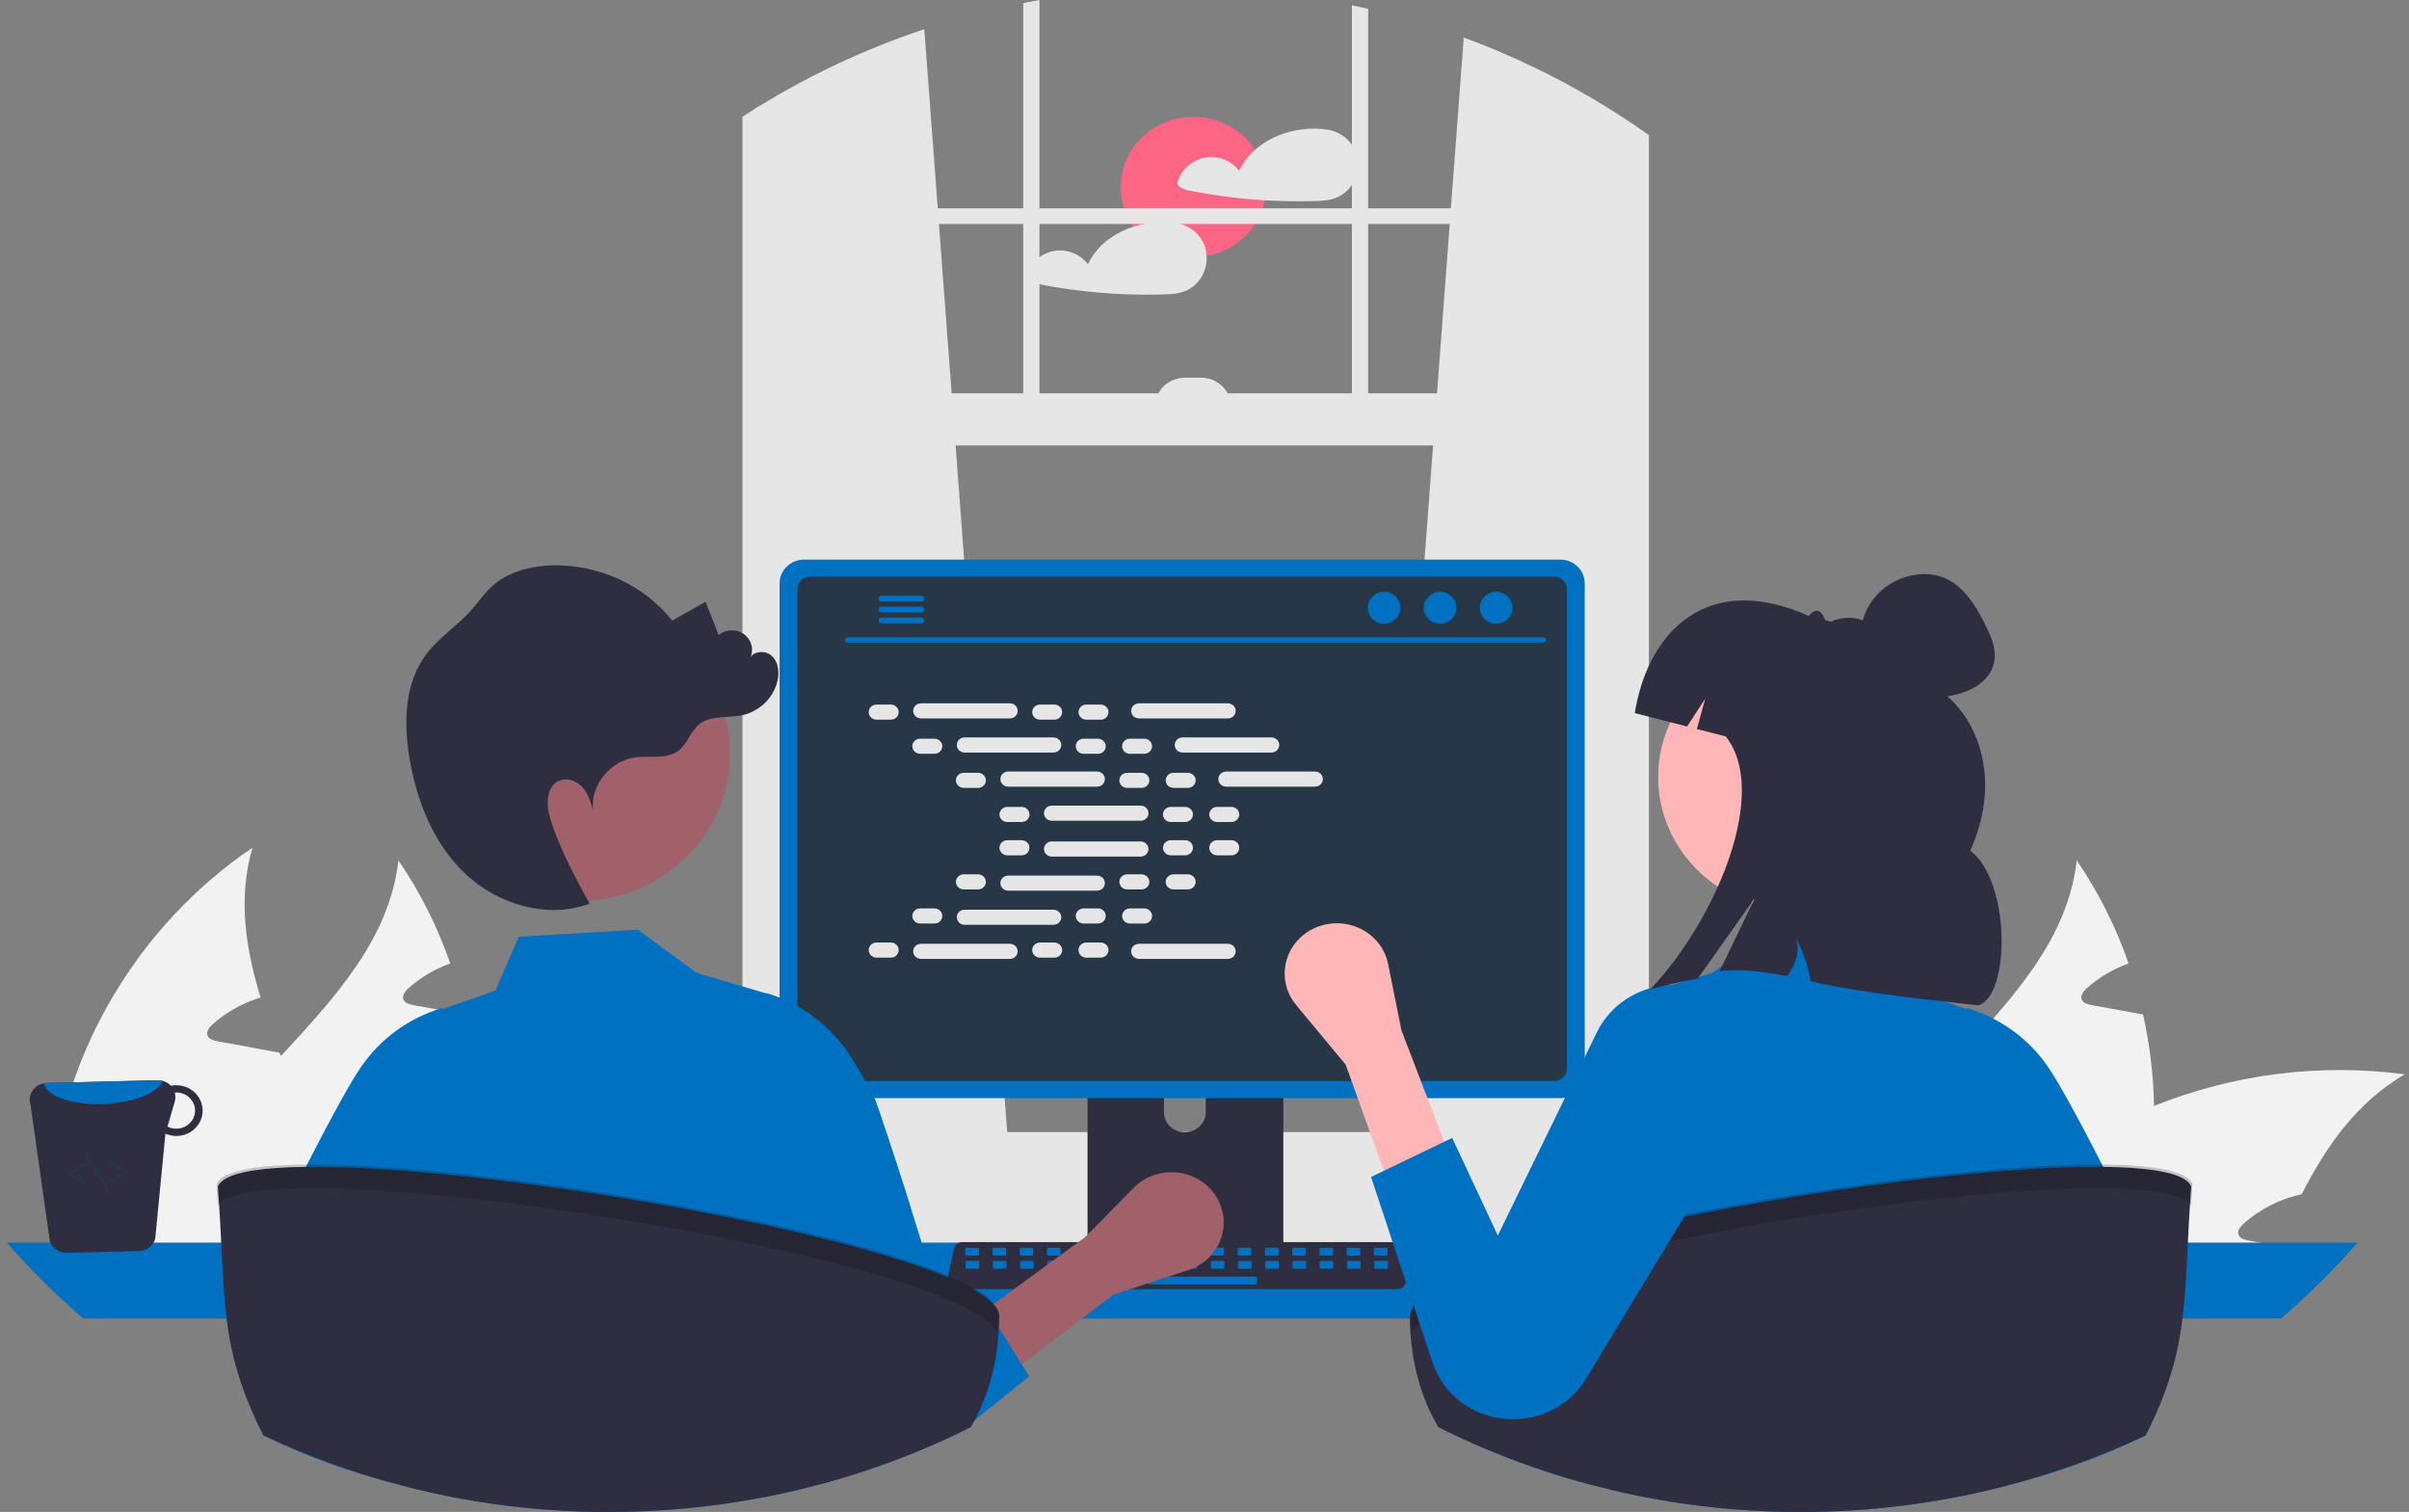 <svg width="145" height="91" viewBox="0 0 145 91" fill="none" xmlns="http://www.w3.org/2000/svg">
<rect x="0" y="0" width="145" height="91" fill="#808080" stroke="none"/>
<g clip-path="url(#clip0_143_439)">
<path d="M71.835 15.47C74.253 15.47 76.213 13.582 76.213 11.254C76.213 8.925 74.253 7.037 71.835 7.037C69.416 7.037 67.456 8.925 67.456 11.254C67.456 13.582 69.416 15.47 71.835 15.47Z" fill="#FD6584"/>
<path d="M81.635 9.257C81.511 8.867 81.272 8.521 80.947 8.26C80.621 7.999 80.224 7.836 79.803 7.79C79.793 7.789 79.783 7.789 79.773 7.79C79.762 7.787 79.749 7.784 79.737 7.782C78.271 7.599 76.641 8.044 75.544 9.014C75.137 9.368 74.811 9.801 74.588 10.284C74.385 10.016 74.117 9.8 73.807 9.655C73.498 9.51 73.156 9.439 72.812 9.45C72.368 9.478 71.944 9.637 71.598 9.906C71.251 10.175 71 10.54 70.877 10.952C70.863 11.002 70.867 11.055 70.887 11.103C70.908 11.151 70.944 11.192 70.99 11.219C71.122 11.327 71.279 11.404 71.447 11.443C71.81 11.517 72.175 11.585 72.541 11.646C73.256 11.766 73.975 11.864 74.698 11.938C75.175 11.988 75.653 12.027 76.133 12.055C77.123 12.115 78.119 12.13 79.111 12.1C79.603 12.084 80.075 12.068 80.525 11.86C80.852 11.704 81.132 11.47 81.336 11.179C81.529 10.899 81.655 10.582 81.707 10.25C81.758 9.918 81.734 9.579 81.635 9.257Z" fill="#E6E6E6"/>
<path d="M72.626 15.4C72.618 15.223 72.587 15.048 72.535 14.879C72.411 14.489 72.171 14.142 71.845 13.882C71.52 13.621 71.122 13.458 70.701 13.412C70.692 13.411 70.683 13.411 70.673 13.412C70.661 13.408 70.648 13.406 70.636 13.404C69.824 13.308 69.001 13.39 68.227 13.642C67.036 14.026 65.991 14.8 65.488 15.905C65.284 15.637 65.016 15.422 64.706 15.276C64.396 15.131 64.055 15.061 63.71 15.071C63.266 15.1 62.842 15.259 62.496 15.528C62.15 15.796 61.898 16.162 61.775 16.573C61.762 16.623 61.766 16.676 61.787 16.724C61.807 16.772 61.843 16.813 61.888 16.84C62.02 16.948 62.177 17.025 62.346 17.064C62.71 17.139 63.074 17.206 63.441 17.268C64.156 17.388 64.874 17.485 65.596 17.56C67.062 17.712 68.537 17.765 70.011 17.721C70.501 17.705 70.975 17.69 71.424 17.481C71.751 17.326 72.031 17.091 72.235 16.8C72.522 16.388 72.66 15.896 72.626 15.4Z" fill="#E6E6E6"/>
<path d="M129.655 66.561C129.718 69.436 129.306 72.303 128.435 75.053C128.404 75.153 128.368 75.253 128.331 75.353H110.365C110.621 74.135 111.029 72.951 111.579 71.827C113.074 68.771 115.515 66.156 117.926 63.559C121.246 59.98 124.486 56.431 124.999 51.777C126.315 53.708 127.365 55.796 128.123 57.988C127.195 58.319 126.343 58.822 125.615 59.469C125.414 59.651 125.2 59.915 125.304 60.168C125.402 60.38 125.67 60.45 125.908 60.497C126.482 60.603 127.056 60.709 127.629 60.809C128.081 60.897 128.538 60.979 128.996 61.061C129.398 62.87 129.619 64.712 129.655 66.561Z" fill="#F2F2F2"/>
<path d="M144.747 64.658C141.867 66.344 140.036 68.953 138.541 71.874C137.24 72.159 136.038 72.767 135.056 73.637C134.849 73.819 134.635 74.083 134.745 74.336C134.836 74.548 135.111 74.618 135.349 74.665C135.917 74.771 136.496 74.877 137.064 74.977C137.009 75.1 136.954 75.229 136.899 75.353H117.859C118.723 74.23 119.68 73.177 120.721 72.203C120.947 71.985 121.179 71.78 121.417 71.568C123.844 69.456 126.631 67.762 129.655 66.562C134.42 64.644 139.63 63.986 144.747 64.658Z" fill="#F2F2F2"/>
<path d="M121.032 75.353H104.079C103.986 74.045 103.994 72.733 104.103 71.427C104.781 63.359 109.339 55.673 116.217 51.019C115.338 54.033 115.79 57.03 116.705 60.039C116.577 60.08 116.449 60.115 116.333 60.162C115.405 60.493 114.552 60.996 113.825 61.643C113.623 61.825 113.41 62.09 113.514 62.342C113.605 62.554 113.88 62.624 114.118 62.671C114.691 62.777 115.265 62.883 115.833 62.983C116.29 63.071 116.748 63.153 117.206 63.241C117.419 63.277 117.633 63.318 117.846 63.359C117.877 63.429 117.895 63.494 117.926 63.559C119 66.409 120.172 69.282 120.721 72.203C120.857 72.936 120.951 73.675 121.002 74.418C121.02 74.73 121.032 75.041 121.032 75.353Z" fill="#F2F2F2"/>
<path d="M28.635 66.561C28.698 69.436 28.286 72.303 27.415 75.053C27.384 75.153 27.347 75.253 27.311 75.353H9.344C9.601 74.135 10.009 72.951 10.559 71.827C12.054 68.771 14.495 66.156 16.906 63.559C20.226 59.98 23.466 56.431 23.979 51.777C25.295 53.708 26.345 55.796 27.103 57.988C26.175 58.319 25.323 58.822 24.595 59.469C24.394 59.651 24.18 59.915 24.284 60.168C24.381 60.38 24.65 60.45 24.888 60.497C25.462 60.603 26.035 60.709 26.609 60.809C27.061 60.897 27.518 60.979 27.976 61.061C28.378 62.87 28.599 64.712 28.635 66.561Z" fill="#F2F2F2"/>
<path d="M43.727 64.658C40.846 66.344 39.016 68.953 37.521 71.874C36.219 72.159 35.018 72.767 34.036 73.637C33.828 73.819 33.615 74.083 33.725 74.336C33.816 74.548 34.091 74.618 34.329 74.665C34.896 74.771 35.476 74.877 36.044 74.977C35.989 75.1 35.934 75.229 35.879 75.353H16.839C17.703 74.23 18.66 73.177 19.701 72.203C19.927 71.985 20.158 71.78 20.396 71.568C22.824 69.456 25.611 67.762 28.635 66.562C33.4 64.644 38.61 63.986 43.727 64.658Z" fill="#F2F2F2"/>
<path d="M20.012 75.353H3.059C2.966 74.045 2.974 72.733 3.083 71.427C3.761 63.359 8.319 55.673 15.197 51.019C14.318 54.033 14.77 57.03 15.685 60.039C15.557 60.08 15.429 60.115 15.313 60.162C14.384 60.493 13.532 60.996 12.805 61.643C12.603 61.825 12.39 62.09 12.493 62.342C12.585 62.554 12.86 62.624 13.098 62.671C13.671 62.777 14.245 62.883 14.812 62.983C15.27 63.071 15.728 63.153 16.186 63.241C16.399 63.277 16.613 63.318 16.826 63.359C16.857 63.429 16.875 63.494 16.906 63.559C17.98 66.409 19.151 69.282 19.701 72.203C19.837 72.936 19.93 73.675 19.982 74.418C20 74.73 20.012 75.041 20.012 75.353Z" fill="#F2F2F2"/>
<path d="M83.126 68.499L98.275 69.794L98.437 69.808V7.569C98.383 7.532 98.329 7.496 98.275 7.46C95.118 5.333 91.703 3.587 88.105 2.258L87.331 12.538L87.261 13.479L86.495 23.674L86.259 26.81L83.154 68.136L83.126 68.499Z" fill="#E6E6E6"/>
<path d="M45.665 6.41C45.557 6.476 45.449 6.542 45.341 6.612V69.808L45.665 69.779L60.65 68.499L60.622 68.136L57.517 26.81L57.281 23.674L56.515 13.479L56.445 12.538L55.633 1.758C52.132 2.926 48.787 4.487 45.665 6.41Z" fill="#E6E6E6"/>
<path d="M45.341 6.612C45.123 6.748 44.904 6.887 44.69 7.027V70.67C44.69 72.26 45.669 73.593 46.977 73.933C47.191 73.988 47.412 74.016 47.633 74.016H96.307C96.528 74.017 96.748 73.989 96.961 73.933C97.447 73.803 97.888 73.548 98.237 73.197C98.902 72.513 99.265 71.607 99.25 70.67V8.134C98.981 7.943 98.711 7.753 98.437 7.569C98.383 7.532 98.329 7.496 98.275 7.46V70.67C98.275 70.875 98.25 71.079 98.199 71.278C97.968 72.218 97.205 72.906 96.307 72.906H47.633C46.548 72.906 45.665 71.903 45.665 70.67V6.41C45.557 6.476 45.449 6.542 45.341 6.612Z" fill="#E6E6E6"/>
<path d="M98.762 12.539H45.177V13.48H98.762V12.539Z" fill="#E6E6E6"/>
<path d="M82.351 0.535C82.026 0.458 81.701 0.385 81.373 0.317V25.869H82.351V0.535Z" fill="#E6E6E6"/>
<path d="M62.567 0C62.24 0.058 61.914 0.118 61.589 0.183V25.869H62.567V0Z" fill="#E6E6E6"/>
<path d="M34.671 72.369C34.671 72.909 34.779 73.444 34.988 73.945C35.068 74.14 35.164 74.328 35.275 74.507C35.418 74.742 35.584 74.963 35.77 75.168C36.182 75.62 36.69 75.982 37.258 76.23C37.828 76.478 38.445 76.606 39.07 76.606H103.242C104.409 76.606 105.527 76.16 106.352 75.366C107.177 74.571 107.64 73.494 107.64 72.371C107.64 71.248 107.177 70.171 106.352 69.376C105.527 68.582 104.409 68.136 103.242 68.136H39.07C37.904 68.137 36.786 68.583 35.961 69.377C35.137 70.171 34.673 71.247 34.671 72.369Z" fill="#E6E6E6"/>
<path d="M45.177 26.811L98.437 26.811V23.674L45.177 23.674V26.811Z" fill="#E6E6E6"/>
<path d="M74.087 24.458H69.527C69.527 24 69.716 23.562 70.052 23.238C70.387 22.915 70.843 22.733 71.318 22.733H72.296C72.531 22.733 72.764 22.777 72.981 22.864C73.198 22.951 73.396 23.078 73.562 23.238C73.729 23.398 73.861 23.588 73.951 23.798C74.041 24.007 74.087 24.232 74.087 24.458H74.087Z" fill="#E6E6E6"/>
<path d="M0.406 74.789C1.831 76.414 3.372 77.942 5.018 79.36H137.292C138.938 77.942 140.479 76.414 141.904 74.789H0.406Z" fill="#0070C1"/>
<path d="M65.461 59.501V75.696H77.244V59.501C77.244 59.385 77.206 59.271 77.134 59.177C77.062 59.084 76.961 59.014 76.846 58.98C76.791 58.963 76.734 58.954 76.677 58.955H66.03C65.956 58.955 65.882 58.968 65.813 58.996C65.744 59.023 65.681 59.063 65.628 59.114C65.575 59.165 65.533 59.225 65.505 59.292C65.476 59.358 65.461 59.429 65.461 59.501ZM70.059 65.066C70.063 64.746 70.197 64.441 70.432 64.217C70.668 63.992 70.986 63.866 71.317 63.866C71.649 63.866 71.967 63.992 72.203 64.217C72.438 64.441 72.572 64.746 72.575 65.066V66.945C72.573 67.265 72.44 67.572 72.204 67.797C71.969 68.023 71.65 68.15 71.317 68.15C70.985 68.15 70.666 68.023 70.43 67.797C70.195 67.572 70.061 67.265 70.059 66.945V65.066Z" fill="#2F2E41"/>
<path d="M65.425 75.178V76.74C65.425 76.821 65.459 76.899 65.518 76.956C65.577 77.013 65.657 77.046 65.742 77.047H76.964C77.048 77.046 77.128 77.014 77.188 76.956C77.247 76.899 77.28 76.821 77.28 76.74V75.178H65.425Z" fill="#0070C1"/>
<path d="M46.925 35.1V64.671C46.925 65.048 47.081 65.409 47.358 65.676C47.634 65.942 48.01 66.092 48.401 66.092H93.909C94.3 66.092 94.676 65.942 94.952 65.676C95.229 65.409 95.385 65.048 95.385 64.671V35.1C95.384 34.724 95.228 34.363 94.952 34.097C94.675 33.831 94.3 33.681 93.909 33.681H48.401C48.01 33.681 47.635 33.831 47.358 34.097C47.082 34.363 46.926 34.724 46.925 35.1Z" fill="#0070C1"/>
<path d="M47.992 35.468V64.306C47.993 64.507 48.076 64.701 48.224 64.843C48.372 64.985 48.572 65.065 48.781 65.066H93.53C93.739 65.065 93.94 64.985 94.088 64.843C94.236 64.701 94.319 64.507 94.319 64.306V35.468C94.319 35.267 94.236 35.074 94.088 34.931C93.94 34.788 93.74 34.708 93.53 34.707H48.781C48.572 34.708 48.371 34.788 48.224 34.931C48.076 35.074 47.992 35.267 47.992 35.468Z" fill="#273747"/>
<path d="M57.117 77.415C57.163 77.469 57.221 77.514 57.286 77.544C57.352 77.575 57.425 77.59 57.498 77.59H84.12C84.193 77.59 84.265 77.574 84.331 77.544C84.396 77.514 84.454 77.47 84.5 77.415C84.546 77.361 84.579 77.297 84.596 77.229C84.613 77.161 84.614 77.09 84.599 77.021L84.186 75.131C84.169 75.054 84.132 74.982 84.079 74.922C84.025 74.863 83.957 74.817 83.881 74.788C83.826 74.767 83.766 74.757 83.707 74.757H57.909C57.85 74.757 57.791 74.767 57.735 74.788C57.659 74.817 57.591 74.863 57.538 74.922C57.484 74.982 57.447 75.054 57.43 75.131L57.017 77.021C57.002 77.09 57.004 77.161 57.021 77.229C57.038 77.297 57.071 77.36 57.117 77.415Z" fill="#2F2E41"/>
<path d="M82.778 75.571H83.438C83.482 75.571 83.518 75.537 83.518 75.494V75.174C83.518 75.132 83.482 75.097 83.438 75.097H82.778C82.734 75.097 82.698 75.132 82.698 75.174V75.494C82.698 75.537 82.734 75.571 82.778 75.571Z" fill="#0070C1"/>
<path d="M81.138 75.571H81.798C81.842 75.571 81.878 75.537 81.878 75.494V75.174C81.878 75.132 81.842 75.097 81.798 75.097H81.138C81.094 75.097 81.058 75.132 81.058 75.174V75.494C81.058 75.537 81.094 75.571 81.138 75.571Z" fill="#0070C1"/>
<path d="M79.498 75.571H80.158C80.202 75.571 80.238 75.537 80.238 75.494V75.174C80.238 75.132 80.202 75.097 80.158 75.097H79.498C79.454 75.097 79.418 75.132 79.418 75.174V75.494C79.418 75.537 79.454 75.571 79.498 75.571Z" fill="#0070C1"/>
<path d="M77.858 75.571H78.518C78.562 75.571 78.598 75.537 78.598 75.494V75.174C78.598 75.132 78.562 75.097 78.518 75.097H77.858C77.814 75.097 77.778 75.132 77.778 75.174V75.494C77.778 75.537 77.814 75.571 77.858 75.571Z" fill="#0070C1"/>
<path d="M76.218 75.571H76.878C76.922 75.571 76.958 75.537 76.958 75.494V75.174C76.958 75.132 76.922 75.097 76.878 75.097H76.218C76.174 75.097 76.138 75.132 76.138 75.174V75.494C76.138 75.537 76.174 75.571 76.218 75.571Z" fill="#0070C1"/>
<path d="M74.578 75.571H75.238C75.282 75.571 75.318 75.537 75.318 75.494V75.174C75.318 75.132 75.282 75.097 75.238 75.097H74.578C74.534 75.097 74.498 75.132 74.498 75.174V75.494C74.498 75.537 74.534 75.571 74.578 75.571Z" fill="#0070C1"/>
<path d="M72.938 75.571H73.598C73.642 75.571 73.678 75.537 73.678 75.494V75.174C73.678 75.132 73.642 75.097 73.598 75.097H72.938C72.894 75.097 72.858 75.132 72.858 75.174V75.494C72.858 75.537 72.894 75.571 72.938 75.571Z" fill="#0070C1"/>
<path d="M71.299 75.571H71.958C72.002 75.571 72.038 75.537 72.038 75.494V75.174C72.038 75.132 72.002 75.097 71.958 75.097H71.299C71.254 75.097 71.218 75.132 71.218 75.174V75.494C71.218 75.537 71.254 75.571 71.299 75.571Z" fill="#0070C1"/>
<path d="M69.659 75.571H70.318C70.363 75.571 70.398 75.537 70.398 75.494V75.174C70.398 75.132 70.363 75.097 70.318 75.097H69.659C69.614 75.097 69.579 75.132 69.579 75.174V75.494C69.579 75.537 69.614 75.571 69.659 75.571Z" fill="#0070C1"/>
<path d="M68.019 75.571H68.678C68.723 75.571 68.758 75.537 68.758 75.494V75.174C68.758 75.132 68.723 75.097 68.678 75.097H68.019C67.974 75.097 67.939 75.132 67.939 75.174V75.494C67.939 75.537 67.974 75.571 68.019 75.571Z" fill="#0070C1"/>
<path d="M66.379 75.571H67.038C67.083 75.571 67.119 75.537 67.119 75.494V75.174C67.119 75.132 67.083 75.097 67.038 75.097H66.379C66.335 75.097 66.299 75.132 66.299 75.174V75.494C66.299 75.537 66.335 75.571 66.379 75.571Z" fill="#0070C1"/>
<path d="M64.739 75.571H65.399C65.443 75.571 65.479 75.537 65.479 75.494V75.174C65.479 75.132 65.443 75.097 65.399 75.097H64.739C64.695 75.097 64.659 75.132 64.659 75.174V75.494C64.659 75.537 64.695 75.571 64.739 75.571Z" fill="#0070C1"/>
<path d="M63.099 75.571H63.759C63.803 75.571 63.839 75.537 63.839 75.494V75.174C63.839 75.132 63.803 75.097 63.759 75.097H63.099C63.055 75.097 63.019 75.132 63.019 75.174V75.494C63.019 75.537 63.055 75.571 63.099 75.571Z" fill="#0070C1"/>
<path d="M61.459 75.571H62.119C62.163 75.571 62.199 75.537 62.199 75.494V75.174C62.199 75.132 62.163 75.097 62.119 75.097H61.459C61.415 75.097 61.379 75.132 61.379 75.174V75.494C61.379 75.537 61.415 75.571 61.459 75.571Z" fill="#0070C1"/>
<path d="M59.819 75.571H60.479C60.523 75.571 60.559 75.537 60.559 75.494V75.174C60.559 75.132 60.523 75.097 60.479 75.097H59.819C59.775 75.097 59.739 75.132 59.739 75.174V75.494C59.739 75.537 59.775 75.571 59.819 75.571Z" fill="#0070C1"/>
<path d="M58.179 75.571H58.839C58.883 75.571 58.919 75.537 58.919 75.494V75.174C58.919 75.132 58.883 75.097 58.839 75.097H58.179C58.135 75.097 58.099 75.132 58.099 75.174V75.494C58.099 75.537 58.135 75.571 58.179 75.571Z" fill="#0070C1"/>
<path d="M82.797 76.361H83.457C83.501 76.361 83.537 76.326 83.537 76.284V75.964C83.537 75.921 83.501 75.887 83.457 75.887H82.797C82.753 75.887 82.717 75.921 82.717 75.964V76.284C82.717 76.326 82.753 76.361 82.797 76.361Z" fill="#0070C1"/>
<path d="M81.157 76.361H81.817C81.862 76.361 81.897 76.326 81.897 76.284V75.964C81.897 75.921 81.862 75.887 81.817 75.887H81.157C81.113 75.887 81.077 75.921 81.077 75.964V76.284C81.077 76.326 81.113 76.361 81.157 76.361Z" fill="#0070C1"/>
<path d="M79.517 76.361H80.177C80.222 76.361 80.257 76.326 80.257 76.284V75.964C80.257 75.921 80.222 75.887 80.177 75.887H79.517C79.473 75.887 79.438 75.921 79.438 75.964V76.284C79.438 76.326 79.473 76.361 79.517 76.361Z" fill="#0070C1"/>
<path d="M77.878 76.361H78.537C78.582 76.361 78.618 76.326 78.618 76.284V75.964C78.618 75.921 78.582 75.887 78.537 75.887H77.878C77.833 75.887 77.797 75.921 77.797 75.964V76.284C77.797 76.326 77.833 76.361 77.878 76.361Z" fill="#0070C1"/>
<path d="M76.238 76.361H76.897C76.942 76.361 76.978 76.326 76.978 76.284V75.964C76.978 75.921 76.942 75.887 76.897 75.887H76.238C76.194 75.887 76.158 75.921 76.158 75.964V76.284C76.158 76.326 76.194 76.361 76.238 76.361Z" fill="#0070C1"/>
<path d="M74.598 76.361H75.258C75.302 76.361 75.338 76.326 75.338 76.284V75.964C75.338 75.921 75.302 75.887 75.258 75.887H74.598C74.553 75.887 74.518 75.921 74.518 75.964V76.284C74.518 76.326 74.553 76.361 74.598 76.361Z" fill="#0070C1"/>
<path d="M72.958 76.361H73.618C73.662 76.361 73.698 76.326 73.698 76.284V75.964C73.698 75.921 73.662 75.887 73.618 75.887H72.958C72.914 75.887 72.878 75.921 72.878 75.964V76.284C72.878 76.326 72.914 76.361 72.958 76.361Z" fill="#0070C1"/>
<path d="M71.318 76.361H71.978C72.022 76.361 72.058 76.326 72.058 76.284V75.964C72.058 75.921 72.022 75.887 71.978 75.887H71.318C71.274 75.887 71.238 75.921 71.238 75.964V76.284C71.238 76.326 71.274 76.361 71.318 76.361Z" fill="#0070C1"/>
<path d="M69.678 76.361H70.338C70.382 76.361 70.418 76.326 70.418 76.284V75.964C70.418 75.921 70.382 75.887 70.338 75.887H69.678C69.634 75.887 69.598 75.921 69.598 75.964V76.284C69.598 76.326 69.634 76.361 69.678 76.361Z" fill="#0070C1"/>
<path d="M68.038 76.361H68.698C68.742 76.361 68.778 76.326 68.778 76.284V75.964C68.778 75.921 68.742 75.887 68.698 75.887H68.038C67.994 75.887 67.958 75.921 67.958 75.964V76.284C67.958 76.326 67.994 76.361 68.038 76.361Z" fill="#0070C1"/>
<path d="M66.398 76.361H67.058C67.102 76.361 67.138 76.326 67.138 76.284V75.964C67.138 75.921 67.102 75.887 67.058 75.887H66.398C66.354 75.887 66.318 75.921 66.318 75.964V76.284C66.318 76.326 66.354 76.361 66.398 76.361Z" fill="#0070C1"/>
<path d="M64.758 76.361H65.418C65.462 76.361 65.498 76.326 65.498 76.284V75.964C65.498 75.921 65.462 75.887 65.418 75.887H64.758C64.714 75.887 64.678 75.921 64.678 75.964V76.284C64.678 76.326 64.714 76.361 64.758 76.361Z" fill="#0070C1"/>
<path d="M63.118 76.361H63.778C63.822 76.361 63.858 76.326 63.858 76.284V75.964C63.858 75.921 63.822 75.887 63.778 75.887H63.118C63.074 75.887 63.038 75.921 63.038 75.964V76.284C63.038 76.326 63.074 76.361 63.118 76.361Z" fill="#0070C1"/>
<path d="M61.478 76.361H62.138C62.182 76.361 62.218 76.326 62.218 76.284V75.964C62.218 75.921 62.182 75.887 62.138 75.887H61.478C61.434 75.887 61.398 75.921 61.398 75.964V76.284C61.398 76.326 61.434 76.361 61.478 76.361Z" fill="#0070C1"/>
<path d="M59.838 76.361H60.498C60.542 76.361 60.578 76.326 60.578 76.284V75.964C60.578 75.921 60.542 75.887 60.498 75.887H59.838C59.794 75.887 59.758 75.921 59.758 75.964V76.284C59.758 76.326 59.794 76.361 59.838 76.361Z" fill="#0070C1"/>
<path d="M58.198 76.361H58.858C58.902 76.361 58.938 76.326 58.938 76.284V75.964C58.938 75.921 58.902 75.887 58.858 75.887H58.198C58.154 75.887 58.118 75.921 58.118 75.964V76.284C58.118 76.326 58.154 76.361 58.198 76.361Z" fill="#0070C1"/>
<path d="M69.186 77.308H75.586C75.63 77.308 75.666 77.274 75.666 77.231V76.912C75.666 76.869 75.63 76.834 75.586 76.834H69.186C69.142 76.834 69.106 76.869 69.106 76.912V77.231C69.106 77.274 69.142 77.308 69.186 77.308Z" fill="#0070C1"/>
<path d="M51.03 38.68H92.901C92.945 38.679 92.986 38.662 93.017 38.632C93.047 38.602 93.064 38.561 93.064 38.52C93.064 38.477 93.047 38.437 93.017 38.407C92.986 38.377 92.945 38.36 92.901 38.359H51.03C50.986 38.36 50.945 38.377 50.915 38.407C50.884 38.437 50.867 38.477 50.867 38.52C50.867 38.561 50.884 38.602 50.915 38.632C50.945 38.662 50.986 38.679 51.03 38.68Z" fill="#0070C1"/>
<path d="M90.051 37.541C90.59 37.541 91.027 37.111 91.027 36.58C91.027 36.05 90.59 35.619 90.051 35.619C89.512 35.619 89.075 36.05 89.075 36.58C89.075 37.111 89.512 37.541 90.051 37.541Z" fill="#0070C1"/>
<path d="M86.68 37.541C87.219 37.541 87.656 37.111 87.656 36.58C87.656 36.05 87.219 35.619 86.68 35.619C86.141 35.619 85.704 36.05 85.704 36.58C85.704 37.111 86.141 37.541 86.68 37.541Z" fill="#0070C1"/>
<path d="M83.309 37.541C83.848 37.541 84.285 37.111 84.285 36.58C84.285 36.05 83.848 35.619 83.309 35.619C82.77 35.619 82.333 36.05 82.333 36.58C82.333 37.111 82.77 37.541 83.309 37.541Z" fill="#0070C1"/>
<path d="M52.881 36.032C52.881 36.055 52.886 36.077 52.895 36.099C52.903 36.12 52.917 36.139 52.933 36.155C52.95 36.171 52.969 36.184 52.991 36.193C53.013 36.201 53.036 36.206 53.06 36.206H55.454C55.502 36.205 55.547 36.186 55.58 36.153C55.613 36.121 55.631 36.077 55.631 36.031C55.631 35.986 55.613 35.942 55.58 35.91C55.547 35.877 55.502 35.858 55.454 35.857H53.06C53.012 35.858 52.967 35.876 52.933 35.909C52.9 35.942 52.881 35.986 52.881 36.032Z" fill="#0070C1"/>
<path d="M52.881 36.688C52.881 36.71 52.886 36.733 52.895 36.754C52.903 36.775 52.917 36.794 52.933 36.81C52.95 36.826 52.969 36.839 52.991 36.848C53.013 36.856 53.036 36.861 53.06 36.861H55.454C55.502 36.86 55.547 36.841 55.58 36.809C55.613 36.776 55.632 36.732 55.632 36.687C55.632 36.641 55.613 36.597 55.58 36.565C55.547 36.532 55.502 36.513 55.454 36.512H53.06C53.012 36.513 52.967 36.532 52.933 36.564C52.9 36.597 52.881 36.642 52.881 36.688Z" fill="#0070C1"/>
<path d="M52.881 37.341C52.881 37.388 52.9 37.432 52.933 37.465C52.967 37.497 53.012 37.516 53.06 37.517H55.454C55.502 37.516 55.547 37.497 55.58 37.464C55.613 37.432 55.631 37.388 55.631 37.342C55.631 37.297 55.613 37.253 55.58 37.22C55.547 37.188 55.502 37.169 55.454 37.168H53.06C53.036 37.168 53.013 37.172 52.991 37.181C52.969 37.19 52.95 37.203 52.933 37.219C52.917 37.235 52.903 37.254 52.895 37.275C52.886 37.296 52.881 37.319 52.881 37.341Z" fill="#0070C1"/>
<path d="M53.621 42.406H52.761C52.5 42.406 52.288 42.61 52.288 42.861C52.288 43.112 52.5 43.316 52.761 43.316H53.621C53.882 43.316 54.093 43.112 54.093 42.861C54.093 42.61 53.882 42.406 53.621 42.406Z" fill="#E6E6E6"/>
<path d="M63.461 42.406H62.6C62.34 42.406 62.128 42.61 62.128 42.861C62.128 43.112 62.34 43.316 62.6 43.316H63.461C63.722 43.316 63.933 43.112 63.933 42.861C63.933 42.61 63.722 42.406 63.461 42.406Z" fill="#E6E6E6"/>
<path d="M66.249 42.406H65.388C65.127 42.406 64.916 42.61 64.916 42.861C64.916 43.112 65.127 43.316 65.388 43.316H66.249C66.51 43.316 66.721 43.112 66.721 42.861C66.721 42.61 66.51 42.406 66.249 42.406Z" fill="#E6E6E6"/>
<path d="M60.784 42.33H55.437C55.176 42.33 54.965 42.534 54.965 42.785C54.965 43.036 55.176 43.24 55.437 43.24H60.784C61.045 43.24 61.257 43.036 61.257 42.785C61.257 42.534 61.045 42.33 60.784 42.33Z" fill="#E6E6E6"/>
<path d="M73.904 42.33H68.557C68.296 42.33 68.084 42.534 68.084 42.785C68.084 43.036 68.296 43.24 68.557 43.24H73.904C74.165 43.24 74.376 43.036 74.376 42.785C74.376 42.534 74.165 42.33 73.904 42.33Z" fill="#E6E6E6"/>
<path d="M56.245 44.459H55.385C55.124 44.459 54.912 44.663 54.912 44.914C54.912 45.165 55.124 45.368 55.385 45.368H56.245C56.506 45.368 56.717 45.165 56.717 44.914C56.717 44.663 56.506 44.459 56.245 44.459Z" fill="#E6E6E6"/>
<path d="M66.085 44.459H65.224C64.963 44.459 64.752 44.663 64.752 44.914C64.752 45.165 64.963 45.368 65.224 45.368H66.085C66.346 45.368 66.557 45.165 66.557 44.914C66.557 44.663 66.346 44.459 66.085 44.459Z" fill="#E6E6E6"/>
<path d="M68.873 44.459H68.012C67.751 44.459 67.54 44.663 67.54 44.914C67.54 45.165 67.751 45.368 68.012 45.368H68.873C69.133 45.368 69.345 45.165 69.345 44.914C69.345 44.663 69.133 44.459 68.873 44.459Z" fill="#E6E6E6"/>
<path d="M63.408 44.383H58.061C57.8 44.383 57.589 44.587 57.589 44.838C57.589 45.089 57.8 45.293 58.061 45.293H63.408C63.669 45.293 63.88 45.089 63.88 44.838C63.88 44.587 63.669 44.383 63.408 44.383Z" fill="#E6E6E6"/>
<path d="M76.528 44.383H71.18C70.92 44.383 70.708 44.587 70.708 44.838C70.708 45.089 70.92 45.293 71.18 45.293H76.528C76.789 45.293 77 45.089 77 44.838C77 44.587 76.789 44.383 76.528 44.383Z" fill="#E6E6E6"/>
<path d="M58.869 46.512H58.008C57.748 46.512 57.536 46.715 57.536 46.967C57.536 47.218 57.748 47.421 58.008 47.421H58.869C59.13 47.421 59.341 47.218 59.341 46.967C59.341 46.715 59.13 46.512 58.869 46.512Z" fill="#E6E6E6"/>
<path d="M68.709 46.512H67.848C67.587 46.512 67.376 46.715 67.376 46.967C67.376 47.218 67.587 47.421 67.848 47.421H68.709C68.969 47.421 69.181 47.218 69.181 46.967C69.181 46.715 68.969 46.512 68.709 46.512Z" fill="#E6E6E6"/>
<path d="M71.496 46.512H70.636C70.375 46.512 70.164 46.715 70.164 46.967C70.164 47.218 70.375 47.421 70.636 47.421H71.496C71.757 47.421 71.969 47.218 71.969 46.967C71.969 46.715 71.757 46.512 71.496 46.512Z" fill="#E6E6E6"/>
<path d="M66.032 46.436H60.685C60.424 46.436 60.213 46.64 60.213 46.891C60.213 47.142 60.424 47.346 60.685 47.346H66.032C66.293 47.346 66.504 47.142 66.504 46.891C66.504 46.64 66.293 46.436 66.032 46.436Z" fill="#E6E6E6"/>
<path d="M79.152 46.436H73.804C73.544 46.436 73.332 46.64 73.332 46.891C73.332 47.142 73.544 47.346 73.804 47.346H79.152C79.412 47.346 79.624 47.142 79.624 46.891C79.624 46.64 79.412 46.436 79.152 46.436Z" fill="#E6E6E6"/>
<path d="M61.493 48.565H60.632C60.372 48.565 60.16 48.768 60.16 49.02C60.16 49.271 60.372 49.474 60.632 49.474H61.493C61.754 49.474 61.965 49.271 61.965 49.02C61.965 48.768 61.754 48.565 61.493 48.565Z" fill="#E6E6E6"/>
<path d="M71.332 48.565H70.472C70.211 48.565 70 48.768 70 49.02C70 49.271 70.211 49.474 70.472 49.474H71.332C71.593 49.474 71.805 49.271 71.805 49.02C71.805 48.768 71.593 48.565 71.332 48.565Z" fill="#E6E6E6"/>
<path d="M74.12 48.565H73.26C72.999 48.565 72.788 48.768 72.788 49.02C72.788 49.271 72.999 49.474 73.26 49.474H74.12C74.381 49.474 74.593 49.271 74.593 49.02C74.593 48.768 74.381 48.565 74.12 48.565Z" fill="#E6E6E6"/>
<path d="M68.656 48.489H63.309C63.048 48.489 62.837 48.692 62.837 48.944C62.837 49.195 63.048 49.398 63.309 49.398H68.656C68.917 49.398 69.128 49.195 69.128 48.944C69.128 48.692 68.917 48.489 68.656 48.489Z" fill="#E6E6E6"/>
<path d="M63.461 56.727H62.6C62.34 56.727 62.128 56.931 62.128 57.182C62.128 57.434 62.34 57.637 62.6 57.637H63.461C63.722 57.637 63.933 57.434 63.933 57.182C63.933 56.931 63.722 56.727 63.461 56.727Z" fill="#E6E6E6"/>
<path d="M66.249 56.727H65.388C65.127 56.727 64.916 56.931 64.916 57.182C64.916 57.434 65.127 57.637 65.388 57.637H66.249C66.51 57.637 66.721 57.434 66.721 57.182C66.721 56.931 66.51 56.727 66.249 56.727Z" fill="#E6E6E6"/>
<path d="M73.904 56.803H68.557C68.296 56.803 68.084 57.007 68.084 57.258C68.084 57.509 68.296 57.713 68.557 57.713H73.904C74.165 57.713 74.376 57.509 74.376 57.258C74.376 57.007 74.165 56.803 73.904 56.803Z" fill="#E6E6E6"/>
<path d="M53.621 56.727H52.761C52.5 56.727 52.288 56.931 52.288 57.182C52.288 57.434 52.5 57.637 52.761 57.637H53.621C53.882 57.637 54.093 57.434 54.093 57.182C54.093 56.931 53.882 56.727 53.621 56.727Z" fill="#E6E6E6"/>
<path d="M60.784 56.803H55.437C55.176 56.803 54.965 57.007 54.965 57.258C54.965 57.509 55.176 57.713 55.437 57.713H60.784C61.045 57.713 61.257 57.509 61.257 57.258C61.257 57.007 61.045 56.803 60.784 56.803Z" fill="#E6E6E6"/>
<path d="M56.245 54.675H55.385C55.124 54.675 54.912 54.878 54.912 55.13C54.912 55.381 55.124 55.584 55.385 55.584H56.245C56.506 55.584 56.717 55.381 56.717 55.13C56.717 54.878 56.506 54.675 56.245 54.675Z" fill="#E6E6E6"/>
<path d="M66.085 54.675H65.224C64.963 54.675 64.752 54.878 64.752 55.13C64.752 55.381 64.963 55.584 65.224 55.584H66.085C66.346 55.584 66.557 55.381 66.557 55.13C66.557 54.878 66.346 54.675 66.085 54.675Z" fill="#E6E6E6"/>
<path d="M68.873 54.675H68.012C67.751 54.675 67.54 54.878 67.54 55.13C67.54 55.381 67.751 55.584 68.012 55.584H68.873C69.133 55.584 69.345 55.381 69.345 55.13C69.345 54.878 69.133 54.675 68.873 54.675Z" fill="#E6E6E6"/>
<path d="M63.408 54.751H58.061C57.8 54.751 57.589 54.954 57.589 55.205C57.589 55.456 57.8 55.66 58.061 55.66H63.408C63.669 55.66 63.88 55.456 63.88 55.205C63.88 54.954 63.669 54.751 63.408 54.751Z" fill="#E6E6E6"/>
<path d="M58.869 52.622H58.008C57.748 52.622 57.536 52.825 57.536 53.077C57.536 53.328 57.748 53.531 58.008 53.531H58.869C59.13 53.531 59.341 53.328 59.341 53.077C59.341 52.825 59.13 52.622 58.869 52.622Z" fill="#E6E6E6"/>
<path d="M68.709 52.622H67.848C67.587 52.622 67.376 52.825 67.376 53.077C67.376 53.328 67.587 53.531 67.848 53.531H68.709C68.969 53.531 69.181 53.328 69.181 53.077C69.181 52.825 68.969 52.622 68.709 52.622Z" fill="#E6E6E6"/>
<path d="M71.496 52.622H70.636C70.375 52.622 70.164 52.825 70.164 53.077C70.164 53.328 70.375 53.531 70.636 53.531H71.496C71.757 53.531 71.969 53.328 71.969 53.077C71.969 52.825 71.757 52.622 71.496 52.622Z" fill="#E6E6E6"/>
<path d="M66.032 52.698H60.685C60.424 52.698 60.213 52.901 60.213 53.153C60.213 53.404 60.424 53.607 60.685 53.607H66.032C66.293 53.607 66.504 53.404 66.504 53.153C66.504 52.901 66.293 52.698 66.032 52.698Z" fill="#E6E6E6"/>
<path d="M61.493 50.569H60.632C60.372 50.569 60.16 50.773 60.16 51.024C60.16 51.275 60.372 51.479 60.632 51.479H61.493C61.754 51.479 61.965 51.275 61.965 51.024C61.965 50.773 61.754 50.569 61.493 50.569Z" fill="#E6E6E6"/>
<path d="M71.332 50.569H70.472C70.211 50.569 70 50.773 70 51.024C70 51.275 70.211 51.479 70.472 51.479H71.332C71.593 51.479 71.805 51.275 71.805 51.024C71.805 50.773 71.593 50.569 71.332 50.569Z" fill="#E6E6E6"/>
<path d="M74.12 50.569H73.26C72.999 50.569 72.788 50.773 72.788 51.024C72.788 51.275 72.999 51.479 73.26 51.479H74.12C74.381 51.479 74.593 51.275 74.593 51.024C74.593 50.773 74.381 50.569 74.12 50.569Z" fill="#E6E6E6"/>
<path d="M68.656 50.645H63.309C63.048 50.645 62.837 50.848 62.837 51.1C62.837 51.351 63.048 51.554 63.309 51.554H68.656C68.917 51.554 69.128 51.351 69.128 51.1C69.128 50.848 68.917 50.645 68.656 50.645Z" fill="#E6E6E6"/>
<path d="M57.79 86.212C57.754 86.23 57.718 86.247 57.682 86.263C57.454 86.372 57.224 86.479 56.993 86.585C56.301 86.902 55.6 87.204 54.89 87.49C53.023 88.242 51.108 88.876 49.156 89.389C48.828 87.42 48.509 82.776 48.204 79.36C48.147 78.718 48.09 78.119 48.032 77.59C47.978 76.896 47.874 76.206 47.722 75.525C47.707 75.471 47.686 75.42 47.658 75.371C47.689 75.645 47.722 76.46 47.753 77.59C47.77 78.119 47.785 78.718 47.801 79.36C47.878 82.648 47.958 87.122 48.039 89.669C47.811 89.722 47.581 89.776 47.352 89.827C47.207 89.86 47.061 89.891 46.915 89.921C46.738 89.959 46.561 89.997 46.384 90.032C46.199 90.07 46.013 90.106 45.828 90.141C42.8 90.714 39.721 91.001 36.635 91C36.43 91 36.226 90.998 36.021 90.997C35.959 90.997 35.897 90.995 35.833 90.994C35.652 90.991 35.465 90.987 35.275 90.983C31.628 90.886 28.005 90.383 24.478 89.484L24.62 79.36L24.645 77.59L24.655 76.919C24.574 77.135 24.525 77.361 24.511 77.59C24.453 78.021 24.394 78.632 24.335 79.36C24.11 82.165 23.879 86.689 23.64 89.263C20.804 88.486 18.731 87.777 16.14 86.53C16.04 86.482 15.939 86.433 15.839 86.384C15.857 86.263 15.876 86.141 15.894 86.016C16.188 84.052 15.842 81.495 16.167 79.36C16.414 77.713 16.67 76.131 16.927 74.789C17.239 73.173 17.556 71.904 17.869 71.286C18.23 70.574 18.59 69.873 18.94 69.202C19.091 68.913 19.239 68.629 19.384 68.351C19.463 68.201 19.541 68.052 19.619 67.907C19.97 67.245 20.301 66.634 20.604 66.093C20.817 65.712 21.014 65.368 21.195 65.066C21.406 64.711 21.593 64.417 21.747 64.195C22.886 62.533 24.58 61.295 26.549 60.687L26.598 60.675L26.646 60.694L26.7 60.717L29.826 59.617L31.221 56.381L38.389 55.956L39.547 56.804L40.139 57.239L40.77 57.701L41.932 58.552L42.261 58.65L42.752 58.795L46.105 59.787L46.14 59.773L46.189 59.786C47.981 60.338 49.549 61.414 50.676 62.865C50.787 63.004 50.891 63.148 50.991 63.293C51.263 63.681 51.63 64.296 52.063 65.066C52.242 65.384 52.431 65.728 52.629 66.093C52.749 66.312 53.782 69.417 54.787 72.588C55.727 75.556 56.642 78.583 56.761 79.36C56.783 79.504 56.806 79.649 56.827 79.793C56.963 80.692 57.098 81.596 57.227 82.479C57.419 83.788 57.606 85.052 57.785 86.181C57.786 86.192 57.788 86.201 57.79 86.212Z" fill="#0070C1"/>
<path opacity="0.2" d="M50.193 74.781L48.8 69.603L47.569 74.072L50.193 74.781Z" fill="black"/>
<path d="M3.002 74.721C3.075 74.924 3.212 75.099 3.394 75.222C3.576 75.345 3.794 75.409 4.016 75.405L8.361 75.298C8.585 75.293 8.801 75.22 8.978 75.087C9.155 74.954 9.283 74.77 9.342 74.562L9.956 68.232C10.175 68.327 10.412 68.374 10.651 68.37C11.072 68.359 11.47 68.189 11.76 67.896C12.049 67.603 12.206 67.211 12.196 66.806C12.185 66.402 12.008 66.018 11.704 65.739C11.399 65.46 10.992 65.309 10.572 65.319C10.476 65.319 10.381 65.329 10.287 65.348C10.185 65.242 10.062 65.157 9.924 65.1C9.786 65.043 9.638 65.014 9.488 65.016L2.805 65.182C2.75 65.184 2.694 65.19 2.64 65.201C2.494 65.228 2.355 65.284 2.233 65.367C2.11 65.449 2.008 65.555 1.932 65.679C1.857 65.803 1.809 65.941 1.794 66.083C1.778 66.226 1.794 66.37 1.841 66.507L3.002 74.721ZM10.082 67.802L10.52 66.294C10.57 66.12 10.571 65.936 10.523 65.761C10.544 65.761 10.563 65.751 10.585 65.751C10.884 65.745 11.175 65.854 11.391 66.054C11.608 66.253 11.734 66.528 11.741 66.817C11.748 67.105 11.636 67.385 11.429 67.594C11.222 67.804 10.938 67.925 10.638 67.933C10.444 67.939 10.252 67.894 10.082 67.802Z" fill="#2F2E41"/>
<path d="M2.64 65.201C2.783 65.985 4.383 66.536 6.308 66.441C8.078 66.362 9.525 65.764 9.79 65.054C9.692 65.026 9.59 65.013 9.488 65.016L2.805 65.182C2.75 65.184 2.694 65.19 2.64 65.201Z" fill="#0070C1"/>
<path d="M6.661 71.243C6.67 71.241 6.678 71.237 6.686 71.233L7.629 70.638C7.64 70.631 7.65 70.621 7.656 70.609C7.663 70.598 7.666 70.585 7.666 70.572C7.666 70.559 7.663 70.546 7.656 70.534C7.65 70.523 7.641 70.513 7.629 70.506L6.648 69.887C6.639 69.882 6.629 69.878 6.619 69.876C6.608 69.874 6.597 69.874 6.587 69.876C6.576 69.878 6.566 69.882 6.557 69.888C6.548 69.894 6.541 69.901 6.535 69.91C6.529 69.919 6.525 69.928 6.523 69.939C6.521 69.949 6.521 69.959 6.523 69.969C6.525 69.98 6.53 69.989 6.536 69.998C6.542 70.006 6.55 70.014 6.559 70.019L7.434 70.572L6.596 71.1C6.58 71.111 6.568 71.126 6.562 71.144C6.557 71.162 6.558 71.181 6.566 71.198C6.573 71.215 6.587 71.229 6.605 71.237C6.622 71.246 6.642 71.248 6.661 71.243H6.661Z" fill="#273747"/>
<path d="M5.171 71.309C5.186 71.305 5.201 71.297 5.212 71.285C5.223 71.274 5.23 71.259 5.232 71.243C5.234 71.228 5.231 71.212 5.224 71.198C5.217 71.184 5.205 71.172 5.191 71.164L4.322 70.684L5.162 70.083C5.171 70.077 5.178 70.069 5.184 70.06C5.189 70.051 5.193 70.041 5.194 70.031C5.196 70.021 5.195 70.01 5.193 70C5.19 69.99 5.186 69.981 5.179 69.972C5.173 69.964 5.165 69.957 5.155 69.952C5.146 69.947 5.136 69.943 5.125 69.942C5.115 69.94 5.104 69.941 5.093 69.943C5.083 69.946 5.073 69.95 5.064 69.956L4.123 70.629C4.112 70.637 4.104 70.647 4.098 70.659C4.092 70.671 4.09 70.684 4.09 70.697C4.091 70.71 4.095 70.723 4.103 70.734C4.11 70.745 4.12 70.755 4.131 70.761L5.11 71.301C5.128 71.311 5.15 71.314 5.171 71.309Z" fill="#273747"/>
<path d="M6.567 71.764C6.575 71.762 6.582 71.759 6.589 71.755C6.599 71.749 6.607 71.742 6.613 71.734C6.619 71.726 6.624 71.716 6.627 71.706C6.629 71.696 6.63 71.686 6.628 71.675C6.626 71.665 6.623 71.655 6.617 71.646L5.279 69.529C5.268 69.511 5.25 69.499 5.229 69.494C5.208 69.489 5.185 69.492 5.167 69.503C5.148 69.514 5.135 69.531 5.13 69.552C5.125 69.572 5.128 69.593 5.139 69.611L6.477 71.729C6.486 71.743 6.5 71.754 6.516 71.761C6.532 71.767 6.55 71.768 6.567 71.764Z" fill="#273747"/>
<path d="M129.166 86.384C129.066 86.433 128.964 86.482 128.864 86.529C126.273 87.777 124.2 88.486 121.365 89.263C121.125 86.689 120.894 82.165 120.669 79.36C120.61 78.632 120.551 78.021 120.494 77.59C120.479 77.361 120.431 77.135 120.35 76.919L120.359 77.59L120.384 79.36L120.527 89.484C117 90.382 113.376 90.885 109.729 90.982C109.539 90.987 109.352 90.99 109.172 90.993C109.108 90.995 109.046 90.997 108.983 90.997C108.778 90.998 108.575 91 108.37 91C104.527 91.002 100.697 90.555 96.966 89.669C97.046 87.121 97.126 82.648 97.204 79.36C97.22 78.717 97.235 78.119 97.251 77.59C97.282 76.459 97.315 75.644 97.346 75.371C97.319 75.42 97.297 75.471 97.282 75.524C97.13 76.205 97.027 76.895 96.972 77.59C96.915 78.119 96.858 78.717 96.8 79.36C96.495 82.776 96.177 87.42 95.849 89.389C93.897 88.876 91.981 88.241 90.114 87.489C89.13 87.095 88.164 86.669 87.215 86.212C87.395 85.075 87.584 83.801 87.777 82.479C87.928 81.454 88.084 80.401 88.243 79.36C88.489 77.753 96.846 60.393 98.816 59.785L98.865 59.773L98.899 59.787L102.253 58.795L102.743 58.65L103.073 58.552L104.234 57.701L104.865 57.238L105.457 56.804L106.615 55.956L113.783 56.381L115.179 59.616L118.305 60.717L118.359 60.693L118.406 60.675L118.456 60.687C120.424 61.295 122.119 62.532 123.257 64.194C123.411 64.417 123.598 64.711 123.81 65.066C123.99 65.368 124.187 65.712 124.4 66.092C124.704 66.634 125.035 67.245 125.386 67.907C125.463 68.052 125.542 68.201 125.62 68.35C125.766 68.628 125.914 68.912 126.065 69.202C126.414 69.873 126.775 70.574 127.136 71.286C127.449 71.903 127.765 73.173 128.077 74.789C128.334 76.131 128.59 77.713 128.838 79.36C129.163 81.495 128.817 84.052 129.11 86.016C129.128 86.141 129.148 86.262 129.166 86.384Z" fill="#0070C1"/>
<path d="M108.143 54.794C112.747 54.794 116.48 51.2 116.48 46.767C116.48 42.333 112.747 38.739 108.143 38.739C103.538 38.739 99.806 42.333 99.806 46.767C99.806 51.2 103.538 54.794 108.143 54.794Z" fill="#FFB6B6"/>
<path opacity="0.2" d="M94.811 74.781L96.204 69.603L97.435 74.072L94.811 74.781Z" fill="black"/>
<path d="M131.892 71.408C131.393 78.021 131.91 80.933 129.158 86.386C126.654 87.566 124.046 88.528 121.365 89.263C121.086 89.338 120.807 89.412 120.527 89.484C117 90.382 113.377 90.885 109.729 90.982C109.539 90.987 109.352 90.99 109.172 90.993C109.108 90.995 109.046 90.997 108.983 90.997C108.778 90.998 108.575 91 108.37 91C104.527 91.002 100.697 90.555 96.966 89.668C96.592 89.58 96.22 89.487 95.849 89.389C93.897 88.876 91.981 88.241 90.114 87.489C89.13 87.095 88.164 86.669 87.215 86.212C87 86.108 86.785 86.003 86.573 85.896C85.486 84.055 84.868 81.816 84.855 79.125C85.608 74.489 130.229 67.409 131.892 71.408Z" fill="#2F2E41"/>
<path opacity="0.2" d="M131.89 72.54C131.916 72.131 131.944 71.708 131.977 71.267C130.314 67.269 85.693 74.348 84.941 78.984C84.943 79.409 84.962 79.822 84.993 80.225C86.816 75.649 129.207 68.92 131.89 72.54Z" fill="black"/>
<path d="M83.745 71.719L87.408 69.956L84.356 62.021L83.551 58.019C83.447 57.499 83.202 57.015 82.843 56.614C82.483 56.214 82.02 55.911 81.501 55.737C80.981 55.563 80.424 55.523 79.883 55.621C79.343 55.719 78.839 55.952 78.421 56.297C77.802 56.807 77.414 57.53 77.338 58.311C77.261 59.092 77.503 59.872 78.012 60.484L80.998 64.078L83.745 71.719Z" fill="#FFB6B6"/>
<path d="M87.408 68.487L82.524 70.838L86.23 82.019C86.496 82.822 86.974 83.545 87.615 84.118C88.257 84.692 89.042 85.095 89.893 85.291C90.943 85.531 92.045 85.444 93.04 85.041C94.035 84.638 94.871 83.94 95.426 83.049L105.253 66.829C105.95 65.711 106.165 64.376 105.852 63.108C105.54 61.839 104.725 60.739 103.581 60.042C102.966 59.667 102.276 59.42 101.556 59.319C100.835 59.218 100.101 59.264 99.4 59.454C98.699 59.644 98.048 59.974 97.489 60.423C96.929 60.871 96.474 61.428 96.153 62.057L90.155 74.365L87.408 68.487Z" fill="#0070C1"/>
<path d="M34.764 54.24C39.831 54.24 43.937 50.286 43.937 45.408C43.937 40.529 39.831 36.575 34.764 36.575C29.698 36.575 25.591 40.529 25.591 45.408C25.591 50.286 29.698 54.24 34.764 54.24Z" fill="#A0616A"/>
<path d="M25.701 39.321C26.447 38.353 27.519 37.665 28.339 36.754C28.789 36.255 29.163 35.688 29.669 35.241C30.608 34.41 31.923 34.069 33.198 34.027C34.595 33.992 35.982 34.275 37.245 34.852C38.508 35.429 39.612 36.285 40.468 37.349C41.134 36.973 41.801 36.597 42.468 36.22C42.731 36.888 42.994 37.555 43.258 38.222C43.474 38.042 43.749 37.94 44.036 37.936C44.322 37.932 44.6 38.026 44.822 38.201C45.043 38.376 45.193 38.621 45.245 38.892C45.297 39.163 45.247 39.444 45.105 39.683C45.263 39.211 45.99 39.111 46.391 39.422C46.791 39.734 46.899 40.289 46.833 40.781C46.751 41.321 46.504 41.825 46.122 42.228C45.74 42.631 45.242 42.915 44.691 43.044C43.821 43.23 42.809 43.034 42.112 43.57C41.554 43.999 41.386 44.781 40.816 45.196C40.114 45.708 39.122 45.471 38.25 45.584C36.723 45.782 35.515 47.286 35.698 48.758C35.56 48.294 35.415 47.816 35.101 47.438C34.788 47.061 34.26 46.805 33.779 46.944C32.984 47.173 32.855 48.217 33.047 48.993C33.558 51.054 35.494 54.385 35.494 54.385C32.98 55.34 29.985 54.437 28.046 52.626C26.107 50.814 25.096 48.248 24.656 45.681C24.283 43.504 24.336 41.093 25.701 39.321Z" fill="#2F2E41"/>
<path d="M118.59 51.192C120.336 47.339 119.347 43.794 117.219 41.913V41.912C116.383 40.107 115.271 38.714 113.999 38.387C113.384 38.007 112.787 37.56 112.124 37.332C111.816 37.221 111.487 37.171 111.158 37.185C110.828 37.2 110.506 37.278 110.209 37.416L109.871 37.329C109.584 36.623 109.248 36.609 108.874 37.073C107.434 36.427 106.137 36.138 104.982 36.138C101.217 36.138 98.99 39.208 98.4 42.919L101.547 43.726L102.64 42.047L102.135 43.878L103.872 44.321C106.516 47.636 103.352 55.282 99.343 59.536C100.297 59.282 101.248 59.067 102.194 58.892L105.635 54.035L103.503 58.456C104.61 58.3 106.022 58.45 107.565 58.751C108.085 58.098 108.359 57.226 108.09 56.449C108.53 57.268 108.833 58.149 108.989 59.059C112.246 59.825 116.688 60.218 119.082 60.509C121.017 59.901 121.022 53.033 118.59 51.192Z" fill="#2F2E41"/>
<path d="M119.726 38.087C121.004 40.843 118.425 42.028 116.062 41.995C113.927 41.964 112.112 40.52 112.003 38.467C111.951 37.481 112.308 36.515 112.995 35.782C113.682 35.049 114.643 34.609 115.667 34.559C117.8 34.454 118.855 36.209 119.726 38.087Z" fill="#2F2E41"/>
<path d="M60.425 82.952L58.32 79.57L65.321 74.456L68.232 71.497C68.61 71.112 69.086 70.83 69.613 70.678C70.14 70.527 70.699 70.511 71.234 70.632C71.769 70.754 72.262 71.008 72.663 71.371C73.064 71.733 73.36 72.191 73.519 72.697C73.757 73.448 73.681 74.258 73.31 74.957C72.938 75.655 72.299 76.187 71.528 76.441L67.005 77.928L60.425 82.952Z" fill="#A0616A"/>
<path d="M61.947 82.841L58.669 85.472L57.785 86.18L57.682 86.263C57.454 86.372 57.224 86.479 56.993 86.585C56.301 86.902 55.6 87.204 54.89 87.49C53.023 88.242 51.108 88.876 49.156 89.389C48.785 89.487 48.413 89.58 48.039 89.669C47.811 89.722 47.581 89.776 47.352 89.827C47.207 89.86 47.061 89.891 46.915 89.921C46.738 89.959 46.561 89.997 46.384 90.032C46.199 90.07 46.013 90.106 45.828 90.141C45.33 89.684 44.932 89.134 44.661 88.525C44.39 87.916 44.25 87.26 44.251 86.597C44.251 86.555 44.251 86.51 44.252 86.466L44.779 73.466L45.011 67.703C45.047 66.4 45.611 65.162 46.582 64.254C47.553 63.346 48.855 62.839 50.208 62.843C50.366 62.843 50.522 62.851 50.676 62.865C50.787 63.004 50.891 63.148 50.991 63.293C51.263 63.681 51.63 64.296 52.063 65.066C52.242 65.384 52.431 65.728 52.629 66.093C52.749 66.312 53.782 69.417 54.787 72.588L54.344 75.899L53.544 81.868L56.827 79.793L59.139 78.331L59.413 78.771L60.127 79.918L61.504 82.129L61.947 82.841Z" fill="#0070C1"/>
<path d="M60.15 79.125C60.148 79.394 60.142 79.657 60.127 79.918C60.093 80.636 60.006 81.352 59.868 82.059C59.641 83.246 59.237 84.396 58.669 85.472C58.593 85.615 58.513 85.757 58.431 85.896C58.219 86.004 58.005 86.108 57.79 86.212C57.754 86.23 57.718 86.247 57.682 86.263C56.768 86.7 55.838 87.109 54.89 87.49C53.023 88.242 51.108 88.876 49.156 89.389C48.785 89.487 48.413 89.58 48.039 89.669C47.309 89.843 46.572 90 45.828 90.141C42.8 90.714 39.721 91.001 36.635 91C36.43 91 36.226 90.999 36.021 90.997C35.959 90.997 35.897 90.995 35.833 90.994C35.652 90.991 35.465 90.987 35.275 90.983C31.628 90.886 28.005 90.383 24.478 89.484C24.197 89.413 23.918 89.339 23.64 89.263C20.959 88.529 18.351 87.566 15.847 86.386C13.095 80.933 13.611 78.021 13.113 71.408C14.136 68.946 31.449 70.685 44.779 73.466C48.396 74.22 51.719 75.052 54.344 75.899C57.057 76.772 59.023 77.66 59.794 78.493C59.974 78.666 60.098 78.886 60.15 79.125Z" fill="#2F2E41"/>
<path opacity="0.2" d="M13.114 72.54C13.088 72.131 13.06 71.708 13.027 71.267C14.69 67.269 59.311 74.348 60.063 78.984C60.061 79.409 60.042 79.822 60.011 80.225C58.188 75.649 15.797 68.92 13.114 72.54Z" fill="black"/>
</g>
<defs>
<clipPath id="clip0_143_439">
<rect width="144.341" height="91" fill="white" transform="translate(0.406)"/>
</clipPath>
</defs>
</svg>
